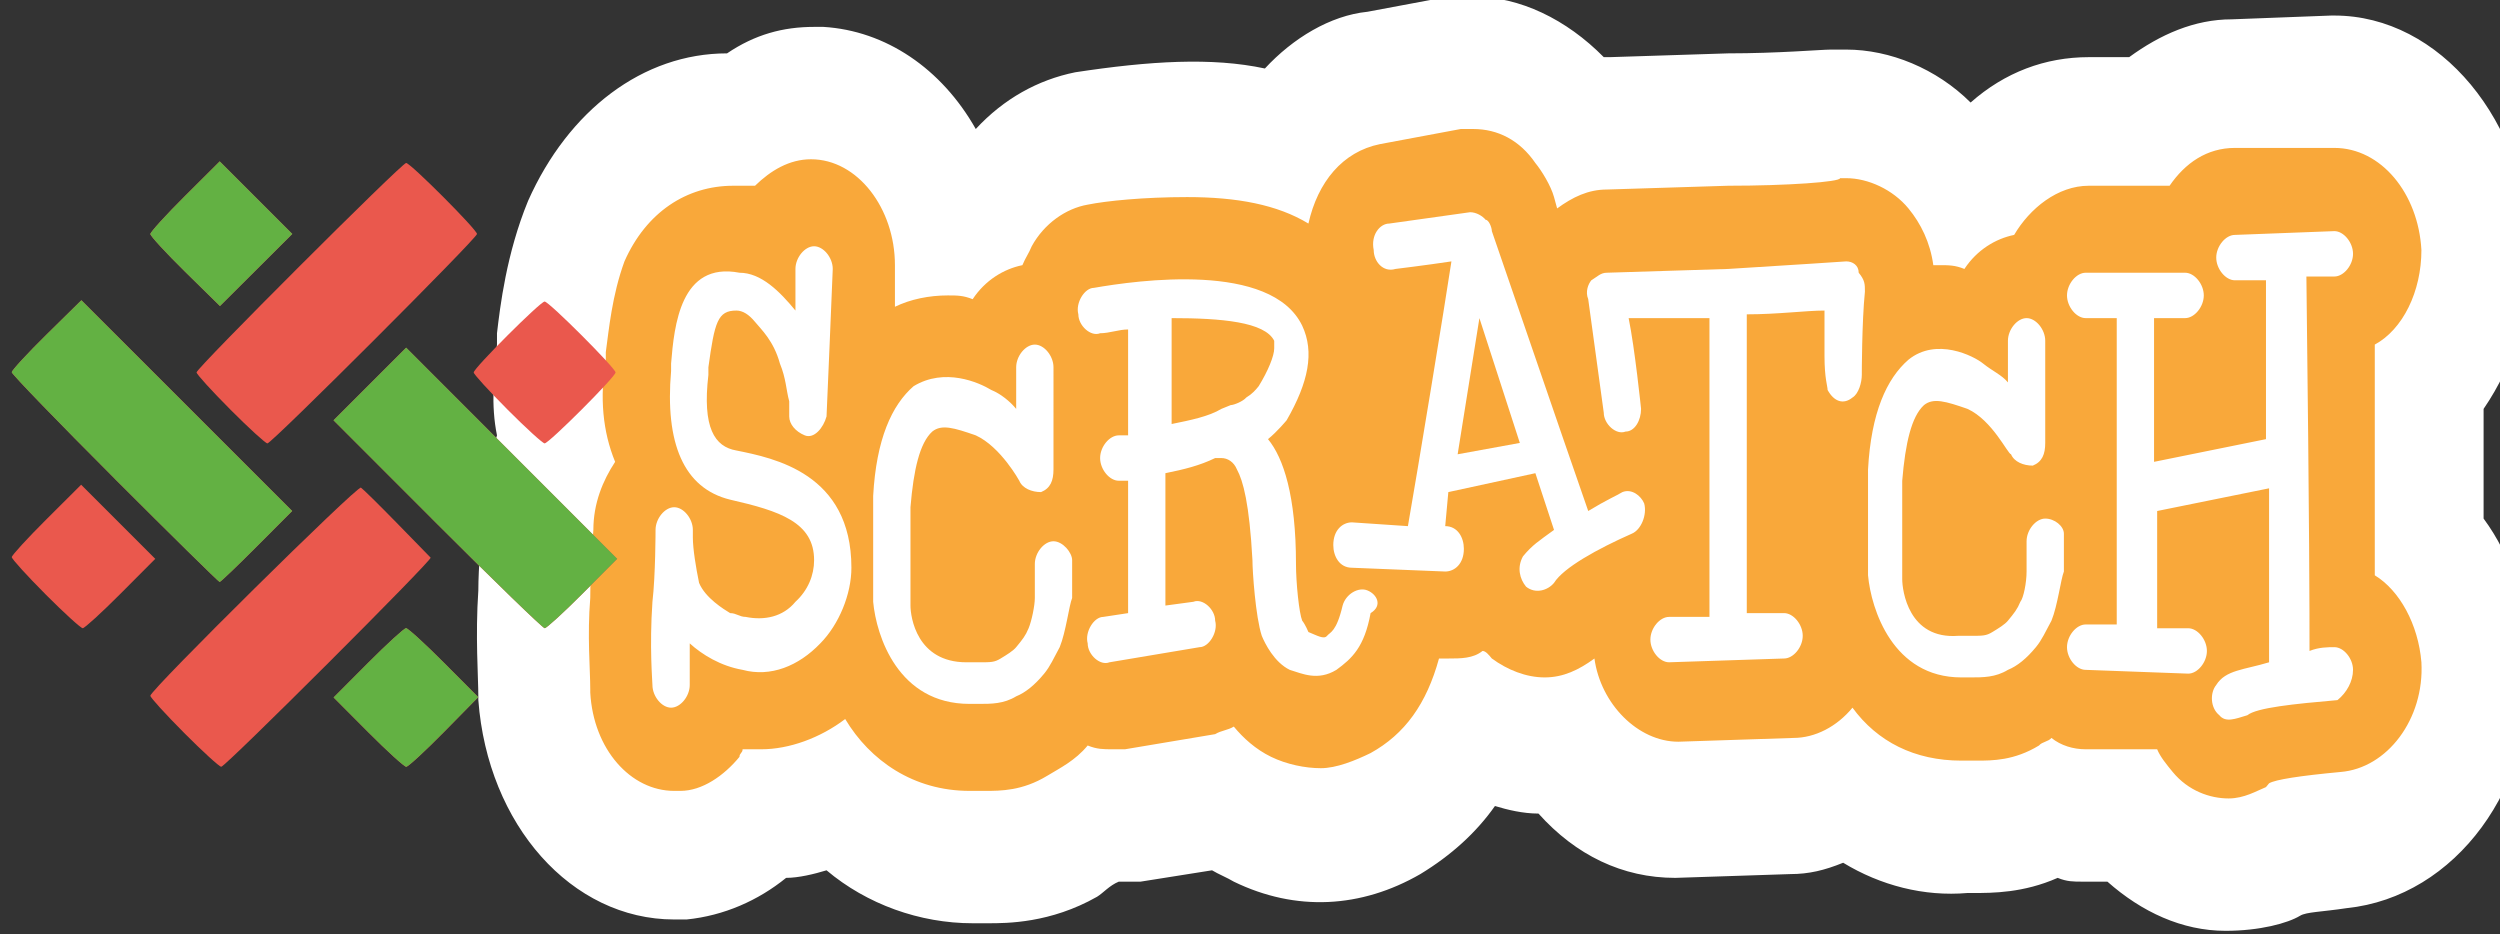 <?xml version="1.0" encoding="UTF-8" standalone="no"?>
<svg
   xmlns:dc="http://purl.org/dc/elements/1.1/"
   xmlns:cc="http://creativecommons.org/ns#"
   xmlns:rdf="http://www.w3.org/1999/02/22-rdf-syntax-ns#"
   xmlns:svg="http://www.w3.org/2000/svg"
   xmlns="http://www.w3.org/2000/svg"
   xmlns:sodipodi="http://sodipodi.sourceforge.net/DTD/sodipodi-0.dtd"
   xmlns:inkscape="http://www.inkscape.org/namespaces/inkscape"
   id="Layer_1"
   viewBox="0 0 66.1 24.7"
   version="1.1"
   sodipodi:docname="1e9652bec24bcaacf5285be19746a750.svg"
   inkscape:version="0.92.3 (2405546, 2018-03-11)">
  <rect x="0" y="0" width="66.1" height="24.7" fill="#333333" stroke="none"/>
  <sodipodi:namedview
     pagecolor="#ffffff"
     bordercolor="#666666"
     borderopacity="1"
     objecttolerance="10"
     gridtolerance="10"
     guidetolerance="10"
     inkscape:pageopacity="0"
     inkscape:pageshadow="2"
     inkscape:window-width="1533"
     inkscape:window-height="836"
     id="namedview25"
     showgrid="false"
     inkscape:zoom="7.4886537"
     inkscape:cx="33.049999"
     inkscape:cy="12.35"
     inkscape:window-x="67"
     inkscape:window-y="27"
     inkscape:window-maximized="1"
     inkscape:current-layer="Layer_1" />
  <defs
     id="defs27" />
  <style
     id="style2">.st0{fill:#fff}.st1{fill:#f9a83a}</style>
  <switch
     id="switch22"
     transform="matrix(0.822,0,0,1,12.565,-0.089)">
    <g
       id="g20">
      <g
         id="g18">
        <g
           id="g6">
          <path
             id="path4"
             class="st0"
             d="m 60.2,24.1 c -0.8,0.1 -1.3,0.1 -1.5,0.2 -0.4,0.2 -1.3,0.4 -2.4,0.4 -1.4,0 -2.7,-0.5 -3.8,-1.3 h -0.8 c -0.3,0 -0.5,0 -0.8,-0.1 -1.1,0.4 -2.1,0.4 -2.7,0.4 H 48 c -1.4,0.1 -2.8,-0.2 -4,-0.8 -0.6,0.2 -1.1,0.3 -1.7,0.3 l -3.7,0.1 c -1.7,0 -3.2,-0.6 -4.4,-1.7 -0.5,0 -1,-0.1 -1.4,-0.2 -0.6,0.7 -1.4,1.3 -2.4,1.8 -1.9,0.9 -4,1 -6,0.2 -0.2,-0.1 -0.5,-0.2 -0.7,-0.3 l -2.3,0.3 h -0.7 c -0.3,0.1 -0.5,0.3 -0.7,0.4 -1.5,0.7 -2.9,0.7 -3.5,0.7 H 16 c -1.7,0 -3.4,-0.5 -4.7,-1.4 -0.4,0.1 -0.9,0.2 -1.3,0.2 -0.9,0.6 -2,1 -3.2,1.1 H 6.4 c -3.3,0 -6,-2.5 -6.3,-5.8 V 18.5 C 0.1,18 0,16.9 0.1,15.7 0.1,15.1 0.2,14.2 0.2,14 0.2,13.2 0.4,12.4 0.7,11.6 0.5,10.8 0.6,10 0.7,9.2 V 8.9 C 0.8,8.2 1,6.8 1.7,5.4 3,3 5.4,1.5 8.1,1.5 9,1 9.9,0.8 10.9,0.8 h 0.3 c 2,0.1 3.8,1.1 4.9,2.7 C 17,2.7 18.1,2.2 19.3,2 21.7,1.7 23.7,1.6 25.4,1.9 26.3,1.1 27.5,0.5 28.7,0.4 L 31.3,0 h 0.8 c 1.5,0 3,0.6 4.2,1.6 h 0.2 l 3.8,-0.1 c 1.6,0 3,-0.1 3.3,-0.1 h 0.5 c 1.4,0 2.9,0.5 4,1.4 1.1,-0.8 2.4,-1.2 3.8,-1.2 h 1.3 c 1,-0.6 2.1,-1 3.3,-1 l 3.2,-0.1 h 0.1 c 3.4,0 6.2,2.8 6.3,6.2 0,1.6 -0.5,3 -1.5,4.2 v 2.9 c 0.9,1 1.4,2.3 1.5,3.7 0.2,3.4 -2.4,6.3 -5.9,6.6 z"
             inkscape:connector-curvature="0"
             style="fill:#ffffff" />
        </g>
        <path
           id="path8"
           class="st1"
           d="m 60,20.5 c -1.3,0.1 -2.1,0.2 -2.3,0.3 l -0.1,0.1 c -0.3,0.1 -0.7,0.3 -1.2,0.3 -0.6,0 -1.3,-0.2 -1.8,-0.7 -0.2,-0.2 -0.4,-0.4 -0.5,-0.6 h -2.3 c -0.4,0 -0.8,-0.1 -1.1,-0.3 -0.1,0.1 -0.3,0.1 -0.4,0.2 -0.8,0.4 -1.5,0.4 -2,0.4 h -0.5 c -1.5,0 -2.7,-0.5 -3.5,-1.4 -0.5,0.5 -1.2,0.8 -1.9,0.8 l -3.7,0.1 c -1.3,0 -2.5,-1 -2.7,-2.2 -0.5,0.3 -1,0.5 -1.6,0.5 -0.6,0 -1.2,-0.2 -1.7,-0.5 -0.1,-0.1 -0.2,-0.2 -0.3,-0.2 -0.3,0.2 -0.7,0.2 -1.1,0.2 H 31 c -0.4,1.2 -1.1,2 -2.2,2.5 -0.5,0.2 -1.1,0.4 -1.6,0.4 -0.5,0 -1.1,-0.1 -1.6,-0.3 -0.5,-0.2 -0.9,-0.5 -1.2,-0.8 -0.2,0.1 -0.4,0.1 -0.6,0.2 l -2.9,0.4 h -0.4 c -0.3,0 -0.5,0 -0.8,-0.1 -0.4,0.4 -0.9,0.6 -1.3,0.8 -0.8,0.4 -1.5,0.4 -2,0.4 h -0.5 c -1.8,0 -3.2,-0.8 -4,-1.9 -0.8,0.5 -1.8,0.8 -2.7,0.8 H 8.6 C 8.6,20 8.5,20 8.5,20.1 8,20.6 7.3,21 6.6,21 H 6.4 C 5,21 3.8,19.9 3.7,18.4 v -0.1 c 0,-0.5 -0.1,-1.4 0,-2.4 0,-0.7 0.1,-1.8 0.1,-1.8 0,-0.7 0.3,-1.3 0.7,-1.8 C 4.1,11.5 4,10.6 4.2,9.6 V 9.4 C 4.3,8.8 4.4,7.9 4.8,7 5.5,5.7 6.8,5 8.3,5 H 9 c 0.5,-0.4 1.1,-0.7 1.8,-0.7 1.5,0 2.7,1.3 2.7,2.8 V 8.2 C 14,8 14.6,7.9 15.2,7.9 c 0.3,0 0.5,0 0.8,0.1 0.4,-0.5 1,-0.8 1.6,-0.9 0.1,-0.2 0.2,-0.3 0.3,-0.5 0.4,-0.6 1.1,-1 1.8,-1.1 0.6,-0.1 1.8,-0.2 3.2,-0.2 1.6,0 2.9,0.2 3.9,0.7 0.3,-1.1 1.1,-1.9 2.3,-2.1 l 2.6,-0.4 h 0.4 c 0.8,0 1.5,0.3 2,0.9 0.2,0.2 0.5,0.6 0.6,0.9 l 0.1,0.3 c 0.5,-0.3 1,-0.5 1.6,-0.5 L 40.3,5 c 1.9,0 3.6,-0.1 3.6,-0.2 h 0.2 c 0.7,0 1.5,0.3 2,0.8 0.4,0.4 0.7,0.9 0.8,1.5 h 0.2 c 0.3,0 0.5,0 0.8,0.1 0.4,-0.5 1,-0.8 1.6,-0.9 C 50,5.6 50.9,5 51.9,5 h 2.6 C 55,4.4 55.7,4 56.6,4 h 3.2 c 1.5,0 2.7,1.2 2.8,2.7 0,1.1 -0.6,2.1 -1.5,2.5 v 6.1 c 0.8,0.4 1.4,1.3 1.5,2.3 0.1,1.5 -1.1,2.8 -2.6,2.9 z"
           inkscape:connector-curvature="0"
           style="fill:#f9a83a" />
        <path
           id="path10"
           class="st1"
           d="m 32.3,8.5 -0.7,3.6 2,-0.3 z"
           inkscape:connector-curvature="0"
           style="fill:#f9a83a" />
        <path
           id="path12"
           class="st0"
           d="M 8.4,12 C 7.7,11.9 7.3,11.4 7.5,10 V 9.8 C 7.7,8.6 7.8,8.3 8.4,8.3 c 0.2,0 0.4,0.1 0.6,0.3 0.2,0.2 0.6,0.5 0.8,1.1 0.2,0.4 0.2,0.7 0.3,1 v 0.4 c 0,0.2 0.2,0.4 0.5,0.5 0.3,0.1 0.6,-0.2 0.7,-0.5 0,0 0.2,-3.8 0.2,-3.9 0,-0.3 -0.3,-0.6 -0.6,-0.6 -0.3,0 -0.6,0.3 -0.6,0.6 V 8.3 C 9.8,7.8 9.2,7.3 8.5,7.3 6.6,7 6.4,8.7 6.3,9.7 v 0.2 c -0.2,1.9 0.4,3.1 1.9,3.4 1.6,0.3 2.7,0.6 2.7,1.6 0,0.4 -0.2,0.8 -0.6,1.1 -0.4,0.4 -1,0.5 -1.6,0.4 C 8.5,16.4 8.4,16.3 8.2,16.3 8,16.2 7.4,15.9 7.2,15.5 7.1,15.1 7,14.6 7,14.3 v -0.2 c 0,-0.3 -0.3,-0.6 -0.6,-0.6 -0.3,0 -0.6,0.3 -0.6,0.6 0,0 0,1.2 -0.1,1.9 -0.1,1.2 0,2.1 0,2.2 0,0.3 0.3,0.6 0.6,0.6 0.3,0 0.6,-0.3 0.6,-0.6 v -1.1 c 0.4,0.3 1,0.6 1.7,0.7 0.9,0.2 1.8,-0.1 2.5,-0.7 0.6,-0.5 1,-1.3 1,-2 0,-2.5 -2.5,-2.9 -3.7,-3.1 m 16.8,-1.7 c -0.1,0.1 -0.2,0.2 -0.4,0.3 -0.1,0.1 -0.4,0.2 -0.5,0.2 L 24,10.9 c -0.4,0.2 -1,0.3 -1.6,0.4 V 8.5 c 1.6,0 3,0.1 3.3,0.6 v 0.2 c 0,0.2 -0.2,0.6 -0.5,1 m 3.5,5.4 c -0.3,-0.1 -0.7,0.1 -0.8,0.4 -0.2,0.7 -0.4,0.7 -0.5,0.8 -0.1,0.1 -0.3,0 -0.6,-0.1 0,0 -0.1,-0.2 -0.2,-0.3 -0.1,-0.2 -0.2,-1 -0.2,-1.5 0,-1.8 -0.4,-2.8 -0.9,-3.3 0.3,-0.2 0.6,-0.5 0.6,-0.5 0.7,-1 0.9,-1.8 0.5,-2.5 -1,-1.7 -5.3,-1.2 -6.7,-1 -0.3,0 -0.6,0.4 -0.5,0.7 0,0.3 0.4,0.6 0.7,0.5 0.3,0 0.6,-0.1 0.9,-0.1 v 2.8 h -0.3 c -0.3,0 -0.6,0.3 -0.6,0.6 0,0.3 0.3,0.6 0.6,0.6 H 21 v 3.5 l -0.8,0.1 c -0.3,0 -0.6,0.4 -0.5,0.7 0,0.3 0.4,0.6 0.7,0.5 l 2.9,-0.4 c 0.3,0 0.6,-0.4 0.5,-0.7 0,-0.3 -0.4,-0.6 -0.7,-0.5 l -0.9,0.1 v -3.5 c 0.6,-0.1 1.1,-0.2 1.6,-0.4 H 24 c 0.2,0 0.4,0.1 0.5,0.3 0.2,0.3 0.4,0.9 0.5,2.4 0,0.3 0.1,1.5 0.3,2 0.1,0.2 0.4,0.7 0.9,0.9 0.4,0.1 0.9,0.3 1.5,0 0.5,-0.3 0.9,-0.6 1.1,-1.5 0.4,-0.2 0.2,-0.5 -0.1,-0.6 m 21.8,-1.9 c -0.3,0 -0.6,0.3 -0.6,0.6 v 0.8 c 0,0.3 -0.1,0.7 -0.2,0.8 -0.1,0.2 -0.2,0.3 -0.4,0.5 -0.1,0.1 -0.3,0.2 -0.5,0.3 -0.2,0.1 -0.3,0.1 -0.7,0.1 H 47.7 C 46.1,17 45.9,15.7 45.9,15.4 v -2.6 c 0.1,-1 0.3,-1.7 0.7,-2 0.3,-0.2 0.7,-0.1 1.4,0.1 0.8,0.3 1.3,1.2 1.4,1.2 0.1,0.2 0.4,0.3 0.7,0.3 0.3,-0.1 0.4,-0.3 0.4,-0.6 V 9.1 c 0,-0.3 -0.3,-0.6 -0.6,-0.6 -0.3,0 -0.6,0.3 -0.6,0.6 v 1.1 C 49.1,10 48.8,9.9 48.5,9.7 48.2,9.5 47,9 46.1,9.6 45.4,10.1 44.9,11 44.8,12.5 v 2.8 c 0.1,0.9 0.8,2.7 3,2.7 h 0.3 c 0.4,0 0.8,0 1.2,-0.2 0.3,-0.1 0.6,-0.3 0.9,-0.6 0.2,-0.2 0.3,-0.4 0.5,-0.7 0.2,-0.4 0.3,-1.1 0.4,-1.3 v -1 c 0,-0.2 -0.3,-0.4 -0.6,-0.4 m 9.9,4 c 0,-0.3 -0.3,-0.6 -0.6,-0.6 -0.2,0 -0.5,0 -0.8,0.1 0,-1 0,-3.1 -0.1,-9.9 h 0.9 c 0.3,0 0.6,-0.3 0.6,-0.6 0,-0.3 -0.3,-0.6 -0.6,-0.6 l -3.2,0.1 c -0.3,0 -0.6,0.3 -0.6,0.6 0,0.3 0.3,0.6 0.6,0.6 h 1 v 4.2 L 54,12.3 V 8.5 h 1 c 0.3,0 0.6,-0.3 0.6,-0.6 0,-0.3 -0.3,-0.6 -0.6,-0.6 h -3.2 c -0.3,0 -0.6,0.3 -0.6,0.6 0,0.3 0.3,0.6 0.6,0.6 h 1 v 8.1 h -1 c -0.3,0 -0.6,0.3 -0.6,0.6 0,0.3 0.3,0.6 0.6,0.6 l 3.3,0.1 c 0.3,0 0.6,-0.3 0.6,-0.6 0,-0.3 -0.3,-0.6 -0.6,-0.6 h -1 V 13.6 L 57.7,13 v 4.6 c -0.8,0.2 -1.4,0.2 -1.7,0.6 -0.2,0.2 -0.2,0.6 0.1,0.8 0.2,0.2 0.5,0.1 0.9,0 0.3,-0.2 1.5,-0.3 2.9,-0.4 0.3,-0.2 0.5,-0.5 0.5,-0.8"
           inkscape:connector-curvature="0"
           style="fill:#ffffff" />
        <path
           id="path14"
           class="st0"
           d="m 31.6,12.1 0.7,-3.6 1.3,3.3 z m 5.3,1 c -0.2,0.1 -0.5,0.2 -1.1,0.5 L 35,11.7 32.7,6.2 C 32.7,6.1 32.6,5.9 32.5,5.9 32.4,5.8 32.2,5.7 32,5.7 L 29.4,6 c -0.3,0 -0.6,0.3 -0.5,0.7 0,0.3 0.3,0.6 0.7,0.5 0,0 1,-0.1 1.8,-0.2 -0.2,1.1 -1.1,5.6 -1.4,7 l -1.8,-0.1 c -0.3,0 -0.6,0.2 -0.6,0.6 0,0.3 0.2,0.6 0.6,0.6 l 3,0.1 c 0.3,0 0.6,-0.2 0.6,-0.6 0,-0.3 -0.2,-0.6 -0.6,-0.6 l 0.1,-0.9 2.8,-0.5 0.6,1.5 c -0.5,0.3 -0.7,0.4 -1,0.7 -0.2,0.3 -0.1,0.6 0.1,0.8 0.3,0.2 0.7,0.1 0.9,-0.1 0.3,-0.4 1.4,-0.9 2.5,-1.3 0.3,-0.1 0.5,-0.5 0.4,-0.8 -0.1,-0.2 -0.4,-0.4 -0.7,-0.3"
           inkscape:connector-curvature="0"
           style="fill:#ffffff" />
        <path
           id="path16"
           class="st0"
           d="m 44.1,7 c 0,0 -1.8,0.1 -3.8,0.2 l -3.9,0.1 c -0.2,0 -0.3,0.1 -0.5,0.2 -0.1,0.1 -0.2,0.3 -0.1,0.5 l 0.5,3 c 0,0.3 0.4,0.6 0.7,0.5 0.3,0 0.5,-0.3 0.5,-0.6 0,0 -0.2,-1.6 -0.4,-2.4 h 2.6 v 7.9 h -1.3 c -0.3,0 -0.6,0.3 -0.6,0.6 0,0.3 0.3,0.6 0.6,0.6 l 3.7,-0.1 c 0.3,0 0.6,-0.3 0.6,-0.6 0,-0.3 -0.3,-0.6 -0.6,-0.6 H 40.9 V 8.4 c 1,0 1.9,-0.1 2.5,-0.1 v 1.2 c 0,0.6 0.1,0.8 0.1,0.9 0.2,0.3 0.5,0.4 0.8,0.2 0.2,-0.1 0.3,-0.4 0.3,-0.6 0,0 0,-1.4 0.1,-2.2 0,-0.2 0,-0.3 -0.2,-0.5 C 44.5,7.1 44.3,7 44.1,7 M 18.6,14.4 C 18.3,14.4 18,14.7 18,15 v 0.9 c 0,0.2 -0.1,0.6 -0.2,0.8 -0.1,0.2 -0.2,0.3 -0.4,0.5 -0.1,0.1 -0.3,0.2 -0.5,0.3 -0.2,0.1 -0.3,0.1 -0.7,0.1 H 15.8 C 14.2,17.6 14,16.4 14,16.1 v -2.6 c 0.1,-1 0.3,-1.7 0.7,-2 0.3,-0.2 0.7,-0.1 1.4,0.1 0.8,0.3 1.4,1.2 1.4,1.2 0.1,0.2 0.4,0.3 0.7,0.3 0.3,-0.1 0.4,-0.3 0.4,-0.6 V 9.8 c 0,-0.3 -0.3,-0.6 -0.6,-0.6 -0.3,0 -0.6,0.3 -0.6,0.6 v 1.1 c -0.2,-0.2 -0.5,-0.4 -0.8,-0.5 -0.4,-0.2 -1.5,-0.6 -2.5,-0.1 -0.7,0.5 -1.2,1.4 -1.3,2.9 V 16 c 0.1,0.9 0.8,2.7 3.1,2.7 h 0.3 c 0.4,0 0.8,0 1.2,-0.2 0.3,-0.1 0.6,-0.3 0.9,-0.6 0.2,-0.2 0.3,-0.4 0.5,-0.7 0.2,-0.4 0.3,-1.1 0.4,-1.3 v -1 c 0,-0.2 -0.3,-0.5 -0.6,-0.5"
           inkscape:connector-curvature="0"
           style="fill:#ffffff" />
      </g>
    </g>
  </switch>
  <g
     id="g4917"
     transform="matrix(0.798,0,0,0.798,18.857,-10.728)">
    <path
       style="fill:#ea584d;stroke-width:0.109"
       d="m -17.53,37.726 c -0.615,-0.617 -1.119,-1.171 -1.119,-1.23 0,-0.192 6.858,-6.97 6.977,-6.896 0.063,0.039 0.598,0.566 1.188,1.17 0.59,0.605 1.095,1.122 1.122,1.15 0.069,0.07 -6.799,6.929 -6.938,6.929 -0.062,0 -0.615,-0.505 -1.23,-1.122 z m 6.097,-0.025 -1.144,-1.148 1.144,-1.148 c 0.629,-0.631 1.195,-1.148 1.257,-1.148 0.062,0 0.626,0.514 1.252,1.143 l 1.139,1.143 -1.134,1.153 c -0.624,0.634 -1.187,1.153 -1.252,1.153 -0.065,0 -0.633,-0.517 -1.262,-1.148 z m -10.688,-4.566 c -0.615,-0.617 -1.119,-1.172 -1.119,-1.232 0,-0.06 0.517,-0.624 1.149,-1.254 l 1.149,-1.145 1.228,1.228 1.228,1.228 -1.145,1.149 c -0.63,0.632 -1.196,1.149 -1.258,1.149 -0.062,0 -0.617,-0.505 -1.232,-1.122 z m 12.984,-2.321 -3.442,-3.444 1.203,-1.203 1.203,-1.203 3.496,3.498 3.496,3.498 -1.145,1.149 c -0.63,0.632 -1.195,1.149 -1.257,1.149 -0.062,0 -1.661,-1.55 -3.554,-3.444 z M -19.824,29.309 c -1.879,-1.879 -3.416,-3.469 -3.416,-3.532 0,-0.063 0.519,-0.626 1.153,-1.25 l 1.153,-1.135 3.492,3.491 3.492,3.491 -1.173,1.176 c -0.645,0.647 -1.198,1.176 -1.23,1.176 -0.031,0 -1.594,-1.538 -3.473,-3.417 z m 3.825,-2.297 c -0.615,-0.617 -1.119,-1.171 -1.119,-1.23 0,-0.143 6.801,-6.939 6.944,-6.939 0.143,0 2.348,2.21 2.348,2.353 0,0.143 -6.801,6.939 -6.944,6.939 -0.061,0 -0.614,-0.505 -1.229,-1.122 z m 9.183,0 c -0.615,-0.617 -1.119,-1.17 -1.119,-1.228 0,-0.143 2.208,-2.35 2.35,-2.35 0.143,0 2.35,2.208 2.35,2.35 0,0.143 -2.208,2.35 -2.35,2.35 -0.062,0 -0.617,-0.505 -1.232,-1.122 z M -17.496,22.45 c -0.634,-0.624 -1.153,-1.187 -1.153,-1.252 0,-0.065 0.517,-0.633 1.149,-1.262 l 1.149,-1.145 1.202,1.202 1.202,1.202 -1.198,1.194 -1.198,1.194 z"
       id="path4893"
       inkscape:connector-curvature="0" />
    <path
       style="fill:#63b143;stroke-width:0.109"
       d="m -11.433,37.7 -1.144,-1.148 1.144,-1.148 c 0.629,-0.631 1.195,-1.148 1.257,-1.148 0.062,0 0.626,0.514 1.252,1.143 l 1.139,1.143 -1.134,1.153 c -0.624,0.634 -1.187,1.153 -1.252,1.153 -0.065,0 -0.633,-0.517 -1.262,-1.148 z m 2.296,-6.887 -3.442,-3.444 1.203,-1.203 1.203,-1.203 3.496,3.498 3.496,3.498 -1.145,1.149 c -0.63,0.632 -1.195,1.149 -1.257,1.149 -0.062,0 -1.661,-1.55 -3.554,-3.444 z M -19.824,29.309 c -1.879,-1.879 -3.416,-3.469 -3.416,-3.532 0,-0.063 0.519,-0.626 1.153,-1.25 l 1.153,-1.135 3.492,3.491 3.492,3.491 -1.173,1.176 c -0.645,0.647 -1.198,1.176 -1.23,1.176 -0.031,0 -1.594,-1.538 -3.473,-3.417 z m 2.329,-6.859 c -0.634,-0.624 -1.153,-1.187 -1.153,-1.252 0,-0.065 0.517,-0.633 1.149,-1.262 l 1.149,-1.145 1.202,1.202 1.202,1.202 -1.198,1.194 -1.198,1.194 z"
       id="path4891"
       inkscape:connector-curvature="0" />
  </g>
</svg>

